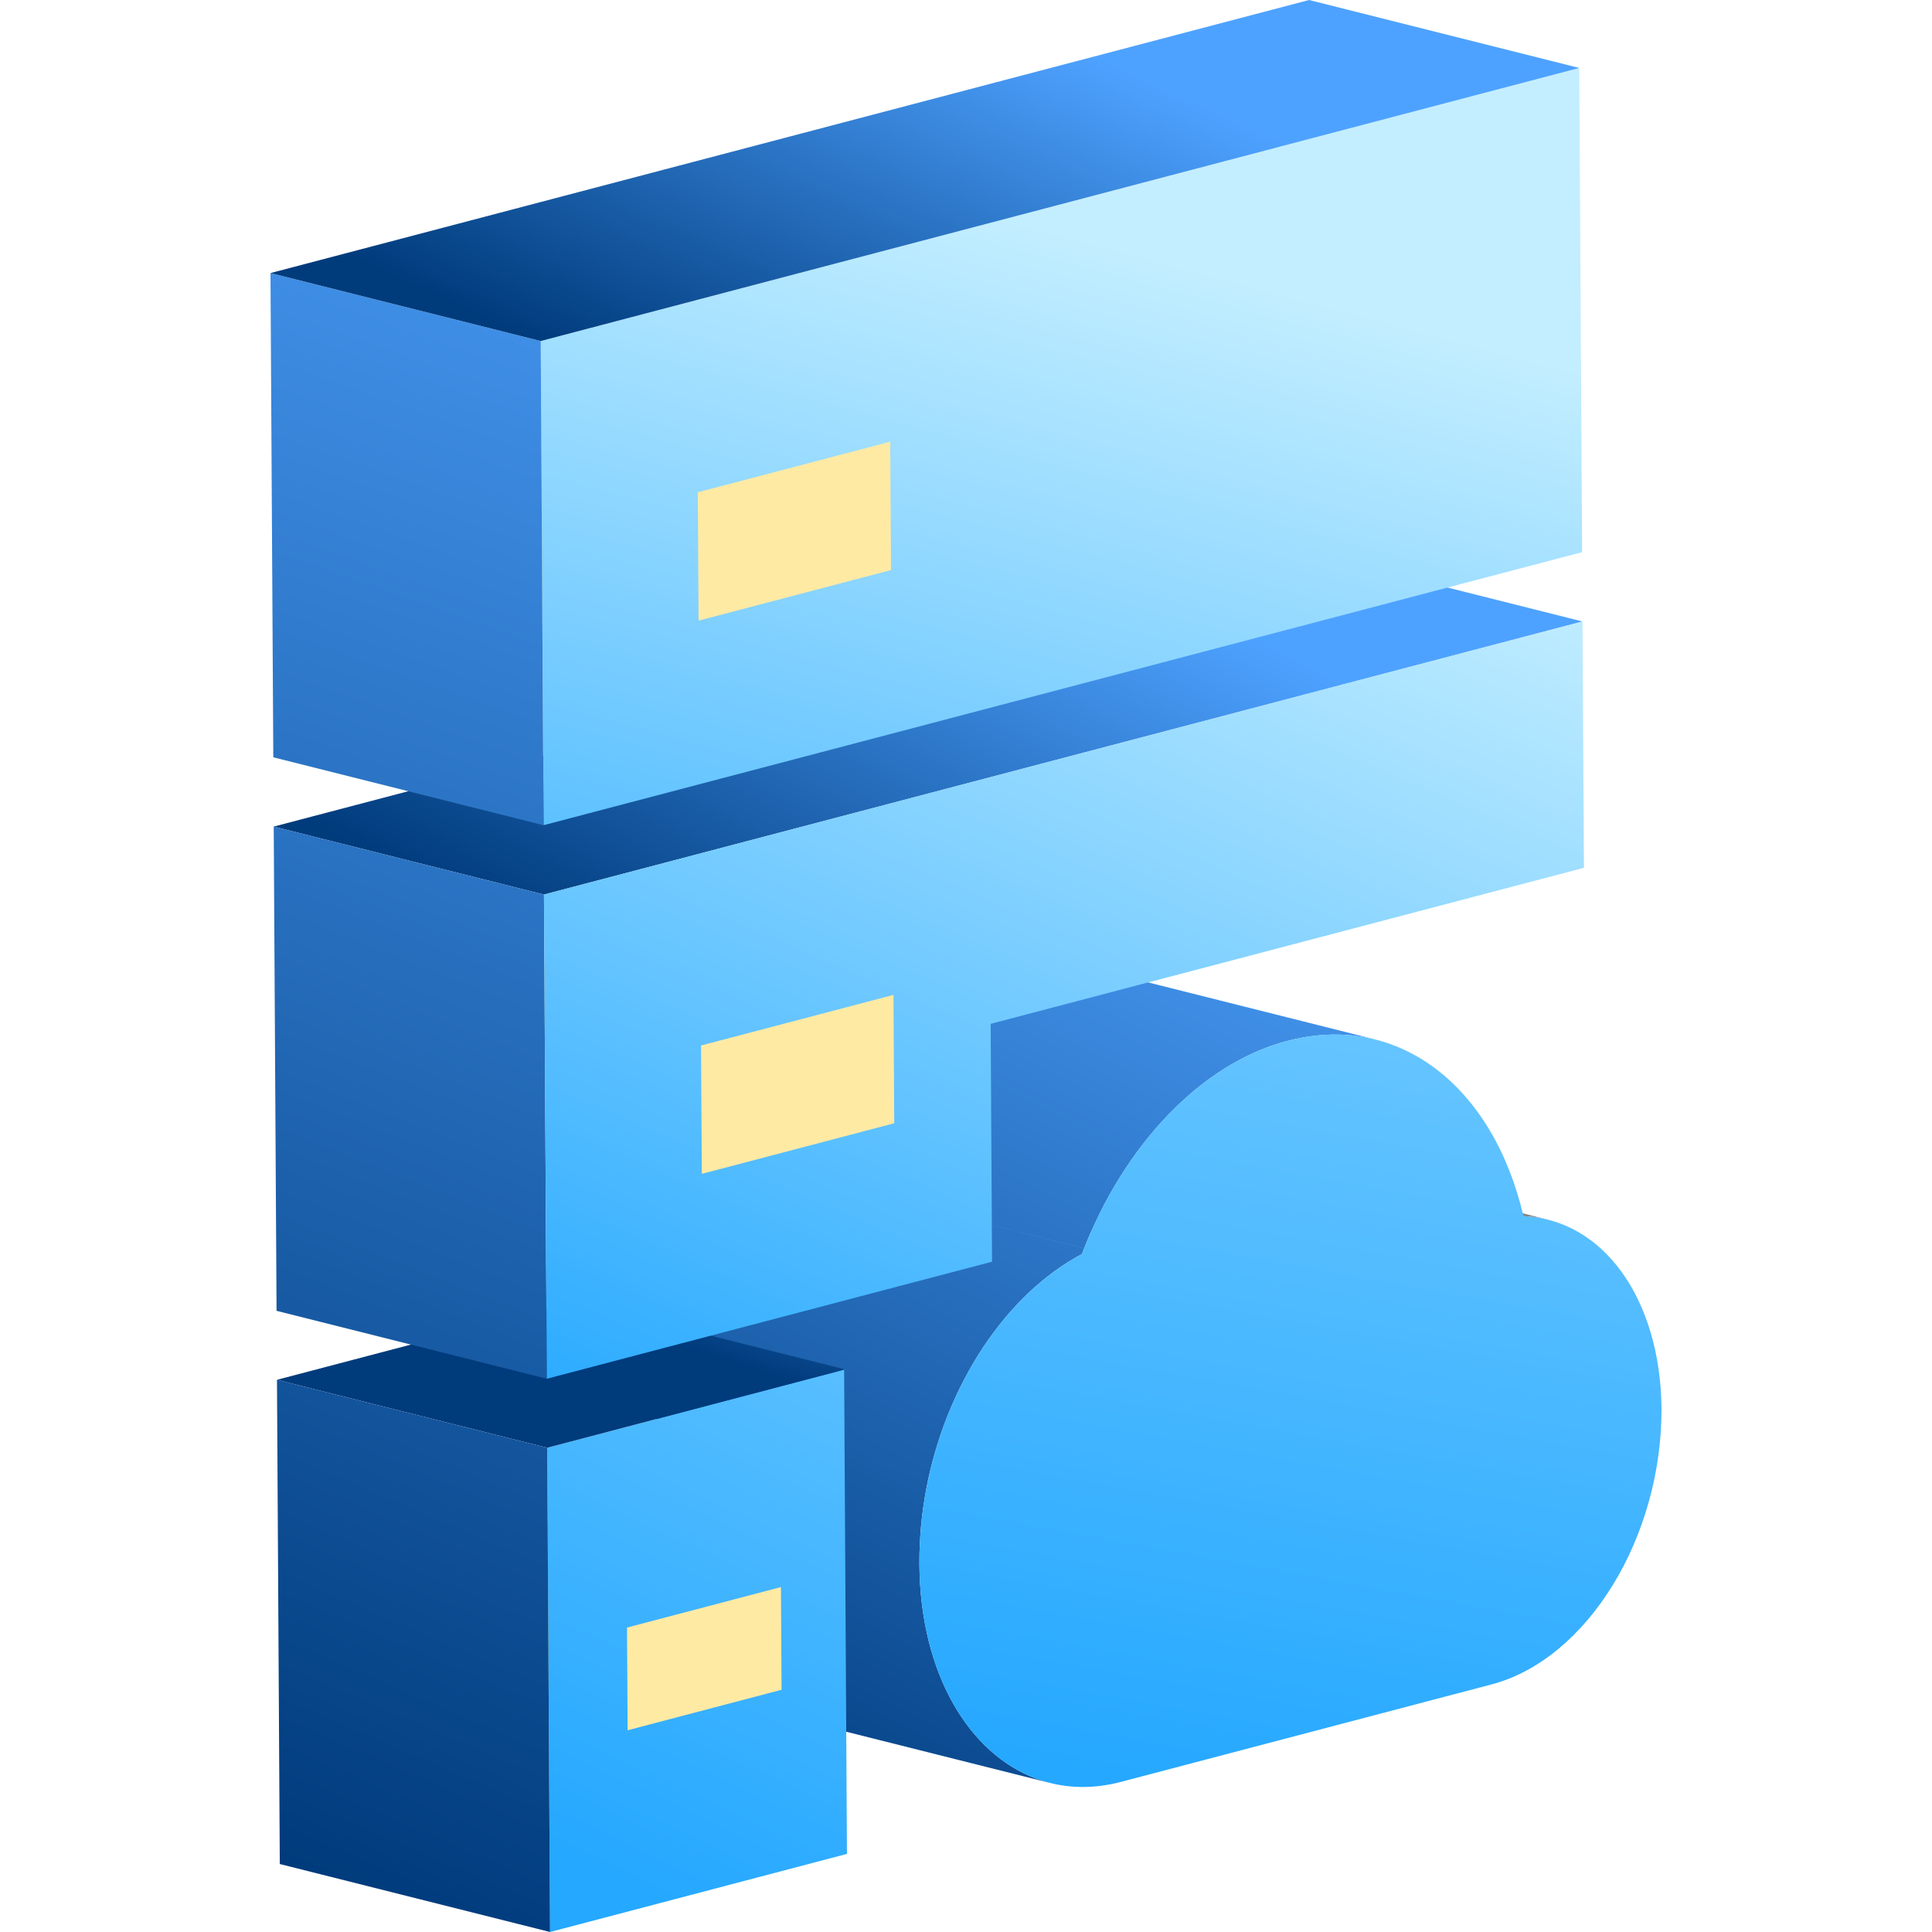 <?xml version="1.0" encoding="UTF-8"?>
<svg width="50px" height="50px" viewBox="0 0 50 50" version="1.1" xmlns="http://www.w3.org/2000/svg" xmlns:xlink="http://www.w3.org/1999/xlink">
    <title>云端防护</title>
    <defs>
        <linearGradient x1="22.773%" y1="114.427%" x2="87.557%" y2="-25.886%" id="linearGradient-1">
            <stop stop-color="#003B7C" offset="0%"></stop>
            <stop stop-color="#4EA2FF" offset="100%"></stop>
        </linearGradient>
        <linearGradient x1="68.342%" y1="-140.623%" x2="28.351%" y2="95.918%" id="linearGradient-2">
            <stop stop-color="#C3EEFF" offset="0%"></stop>
            <stop stop-color="#25A8FF" offset="100%"></stop>
        </linearGradient>
        <linearGradient x1="123.908%" y1="-224.447%" x2="43.683%" y2="95.918%" id="linearGradient-3">
            <stop stop-color="#C3EEFF" offset="0%"></stop>
            <stop stop-color="#25A8FF" offset="100%"></stop>
        </linearGradient>
        <linearGradient x1="100%" y1="66.603%" x2="199.686%" y2="-13.458%" id="linearGradient-4">
            <stop stop-color="#003B7C" offset="0%"></stop>
            <stop stop-color="#4EA2FF" offset="100%"></stop>
        </linearGradient>
        <linearGradient x1="59.052%" y1="100%" x2="135.747%" y2="-258.902%" id="linearGradient-5">
            <stop stop-color="#003B7C" offset="0%"></stop>
            <stop stop-color="#4EA2FF" offset="100%"></stop>
        </linearGradient>
        <linearGradient x1="0%" y1="74.102%" x2="80.536%" y2="34.667%" id="linearGradient-6">
            <stop stop-color="#003B7C" offset="0%"></stop>
            <stop stop-color="#4EA2FF" offset="100%"></stop>
        </linearGradient>
        <linearGradient x1="65.639%" y1="205.453%" x2="133.87%" y2="-141.572%" id="linearGradient-7">
            <stop stop-color="#003B7C" offset="0%"></stop>
            <stop stop-color="#4EA2FF" offset="100%"></stop>
        </linearGradient>
        <linearGradient x1="84.657%" y1="-14.289%" x2="8.56%" y2="114.733%" id="linearGradient-8">
            <stop stop-color="#C3EEFF" offset="0%"></stop>
            <stop stop-color="#25A8FF" offset="100%"></stop>
        </linearGradient>
        <linearGradient x1="56.484%" y1="23.562%" x2="7.837%" y2="156.966%" id="linearGradient-9">
            <stop stop-color="#C3EEFF" offset="0%"></stop>
            <stop stop-color="#25A8FF" offset="100%"></stop>
        </linearGradient>
        <linearGradient x1="62.23%" y1="300.46%" x2="124.57%" y2="-53.897%" id="linearGradient-10">
            <stop stop-color="#003B7C" offset="0%"></stop>
            <stop stop-color="#4EA2FF" offset="100%"></stop>
        </linearGradient>
        <linearGradient x1="11.479%" y1="85.639%" x2="80.145%" y2="45.864%" id="linearGradient-11">
            <stop stop-color="#003B7C" offset="0%"></stop>
            <stop stop-color="#4EA2FF" offset="100%"></stop>
        </linearGradient>
    </defs>
    <g id="页面-1" stroke="none" stroke-width="1" fill="none" fill-rule="evenodd">
        <g id="编组-87" transform="translate(7, 0)">
            <path d="M25.434,29.715 C25.55,29.72 25.665,29.73 25.777,29.748 L25.79,29.75 L25.922,29.773 C25.97,29.783 26.018,29.794 26.065,29.805 L33.059,31.564 C32.964,31.54 32.868,31.522 32.771,31.506 L32.764,31.504 L32.601,31.485 C32.544,31.48 32.486,31.476 32.428,31.474 L25.434,29.715 Z" id="形状结合" fill="#838383"></path>
            <path d="M10.045,36.45 L17.038,38.208 L16.982,38.481 C16.947,38.663 16.916,38.847 16.89,39.032 C16.848,39.332 16.82,39.637 16.806,39.942 L16.806,39.942 C16.797,40.12 16.793,40.298 16.794,40.476 C16.795,40.666 16.802,40.852 16.814,41.033 C16.992,43.727 18.344,45.681 20.176,46.143 L13.182,44.385 C11.35,43.923 9.999,41.969 9.821,39.276 L9.821,39.275 C9.809,39.093 9.802,38.908 9.8,38.718 C9.799,38.539 9.803,38.361 9.812,38.183 L9.812,38.183 C9.826,37.878 9.855,37.574 9.896,37.273 C9.922,37.088 9.953,36.904 9.989,36.722 L10.045,36.45 Z M10.531,34.873 C10.645,34.589 10.771,34.31 10.907,34.042 L10.906,34.042 C11.075,33.711 11.261,33.393 11.463,33.091 L11.463,33.091 L11.655,32.814 C12.312,31.907 13.113,31.172 14.008,30.696 L14.007,30.696 L14.064,30.55 L14.064,30.55 L14.064,30.55 C14.101,30.454 14.141,30.359 14.181,30.266 C14.194,30.234 14.207,30.203 14.221,30.172 C14.247,30.109 14.276,30.047 14.305,29.985 C14.315,29.963 14.325,29.94 14.334,29.918 C14.36,29.864 14.386,29.811 14.412,29.759 L14.455,29.667 L14.476,29.625 C14.491,29.597 14.505,29.569 14.519,29.542 C14.52,29.54 14.52,29.539 14.521,29.537 L14.539,29.502 L14.539,29.502 L14.557,29.466 L14.568,29.444 L14.581,29.421 L14.581,29.421 C14.603,29.377 14.628,29.333 14.652,29.289 C14.67,29.254 14.69,29.217 14.71,29.182 C14.735,29.137 14.759,29.094 14.785,29.05 C14.805,29.015 14.825,28.98 14.844,28.946 L14.883,28.882 L14.983,28.716 C15.009,28.676 15.035,28.635 15.062,28.594 L15.127,28.491 C15.132,28.485 15.136,28.479 15.141,28.471 C15.162,28.439 15.184,28.408 15.205,28.375 C15.228,28.341 15.252,28.307 15.275,28.273 C15.307,28.226 15.341,28.18 15.374,28.134 C15.391,28.109 15.408,28.086 15.425,28.063 C15.46,28.014 15.497,27.967 15.533,27.918 C15.549,27.898 15.565,27.876 15.581,27.855 C15.617,27.808 15.655,27.761 15.693,27.716 C15.708,27.695 15.724,27.675 15.74,27.655 C15.776,27.612 15.811,27.569 15.847,27.528 L15.904,27.46 L16.009,27.341 C16.03,27.318 16.05,27.294 16.072,27.271 C16.104,27.236 16.136,27.202 16.169,27.167 L16.243,27.088 L16.295,27.035 L16.415,26.915 C16.452,26.877 16.492,26.841 16.53,26.805 L16.592,26.746 C16.632,26.709 16.674,26.672 16.714,26.636 C16.733,26.619 16.751,26.603 16.77,26.586 L16.895,26.479 L16.953,26.432 L17.073,26.336 C17.095,26.318 17.116,26.301 17.139,26.284 C17.179,26.254 17.218,26.224 17.258,26.194 C17.281,26.178 17.303,26.16 17.327,26.144 L17.449,26.058 C17.472,26.043 17.494,26.028 17.517,26.012 L17.64,25.932 C17.663,25.917 17.687,25.903 17.709,25.887 C17.748,25.864 17.787,25.84 17.826,25.817 C17.853,25.802 17.878,25.785 17.905,25.77 C17.943,25.748 17.98,25.728 18.018,25.707 C18.046,25.692 18.074,25.676 18.102,25.661 C18.142,25.64 18.183,25.62 18.223,25.6 C18.248,25.586 18.274,25.574 18.299,25.561 L18.415,25.507 C18.445,25.494 18.472,25.481 18.502,25.467 C18.536,25.453 18.573,25.438 18.608,25.423 L18.692,25.389 C18.695,25.387 18.7,25.385 18.704,25.384 C18.739,25.369 18.774,25.357 18.81,25.344 C18.842,25.332 18.874,25.319 18.907,25.308 C18.943,25.295 18.98,25.284 19.016,25.272 L19.11,25.241 C19.148,25.23 19.184,25.22 19.221,25.209 C19.259,25.199 19.298,25.188 19.336,25.178 L19.51,25.136 L19.51,25.136 L19.682,25.099 L19.865,25.069 C19.987,25.05 20.107,25.037 20.226,25.028 L20.492,25.017 L20.493,25.017 C20.735,25.013 20.971,25.029 21.203,25.064 L21.205,25.065 L21.402,25.1 C21.468,25.113 21.533,25.128 21.598,25.144 L28.593,26.902 C28.462,26.869 28.33,26.843 28.196,26.823 C27.965,26.787 27.728,26.772 27.487,26.775 C27.221,26.779 26.952,26.806 26.677,26.858 L26.394,26.786 L26.677,26.858 C26.562,26.88 26.446,26.906 26.329,26.937 C26.291,26.946 26.254,26.958 26.215,26.968 C26.178,26.979 26.141,26.989 26.104,27 C26.073,27.009 26.041,27.021 26.01,27.03 C25.974,27.043 25.936,27.054 25.901,27.066 C25.868,27.078 25.836,27.091 25.804,27.102 C25.767,27.116 25.733,27.127 25.697,27.142 C25.693,27.144 25.689,27.146 25.685,27.147 C25.657,27.158 25.629,27.17 25.602,27.181 L25.495,27.226 L25.409,27.266 C25.369,27.283 25.331,27.301 25.292,27.32 L25.216,27.358 C25.176,27.378 25.136,27.399 25.096,27.42 L25.012,27.466 C24.974,27.486 24.937,27.506 24.899,27.529 C24.872,27.543 24.847,27.56 24.82,27.575 C24.781,27.599 24.742,27.622 24.702,27.646 C24.68,27.66 24.657,27.676 24.633,27.691 C24.593,27.717 24.551,27.744 24.51,27.771 L24.444,27.817 L24.444,27.817 C24.402,27.846 24.361,27.874 24.32,27.903 C24.297,27.919 24.275,27.937 24.252,27.953 C24.212,27.982 24.173,28.011 24.132,28.043 C24.111,28.059 24.089,28.077 24.067,28.095 C24.027,28.126 23.987,28.157 23.947,28.19 C23.927,28.206 23.908,28.222 23.889,28.238 C23.847,28.273 23.805,28.308 23.764,28.345 C23.745,28.361 23.726,28.378 23.708,28.395 C23.667,28.431 23.626,28.467 23.586,28.505 C23.564,28.524 23.544,28.544 23.524,28.563 C23.485,28.6 23.447,28.636 23.409,28.674 C23.386,28.695 23.364,28.718 23.342,28.741 C23.306,28.776 23.271,28.811 23.237,28.846 C23.211,28.873 23.187,28.9 23.163,28.926 L23.065,29.03 C23.044,29.053 23.024,29.077 23.002,29.1 C22.967,29.139 22.933,29.178 22.898,29.218 C22.878,29.24 22.86,29.263 22.841,29.287 C22.805,29.328 22.77,29.371 22.734,29.414 C22.718,29.433 22.702,29.454 22.686,29.474 C22.649,29.52 22.612,29.567 22.575,29.614 C22.558,29.635 22.543,29.656 22.527,29.677 C22.491,29.725 22.454,29.772 22.419,29.822 L22.394,29.857 L22.269,30.031 L22.234,30.083 L22.2,30.134 C22.178,30.166 22.156,30.198 22.134,30.23 C22.13,30.237 22.126,30.244 22.121,30.25 C22.098,30.284 22.078,30.318 22.056,30.353 C22.029,30.394 22.002,30.435 21.977,30.475 C21.956,30.508 21.936,30.542 21.916,30.576 C21.89,30.619 21.863,30.661 21.838,30.705 C21.818,30.739 21.799,30.774 21.778,30.808 C21.753,30.852 21.728,30.895 21.703,30.94 C21.683,30.976 21.665,31.012 21.645,31.048 C21.621,31.092 21.597,31.136 21.574,31.179 L21.562,31.203 L21.55,31.226 C21.538,31.249 21.527,31.273 21.515,31.295 C21.514,31.297 21.513,31.299 21.512,31.3 L21.47,31.384 C21.463,31.398 21.456,31.411 21.449,31.426 C21.434,31.456 21.419,31.486 21.406,31.517 C21.38,31.569 21.353,31.623 21.329,31.677 C21.319,31.698 21.309,31.721 21.299,31.744 C21.27,31.805 21.242,31.868 21.214,31.93 C21.201,31.962 21.188,31.993 21.174,32.024 C21.135,32.118 21.095,32.212 21.058,32.308 L16.307,31.113 L21.058,32.309 C21.038,32.356 21.02,32.405 21.001,32.454 L16.827,31.404 L21.001,32.454 C20.016,32.978 19.147,33.816 18.456,34.85 L17.426,34.59 L18.456,34.85 C18.322,35.05 18.195,35.259 18.075,35.474 L17.9,35.802 C17.809,35.98 17.723,36.163 17.642,36.349 L17.524,36.632 C17.456,36.804 17.392,36.977 17.333,37.154 L17.248,37.42 C17.169,37.678 17.098,37.942 17.039,38.208 L17.038,38.208 L17.039,38.208 L10.046,36.45 L10.046,36.45 C10.085,36.272 10.129,36.096 10.177,35.921 L10.253,35.662 L16.189,37.153 L10.254,35.661 L10.254,35.661 C10.336,35.393 10.428,35.13 10.531,34.873 Z" id="形状结合" fill="url(#linearGradient-1)" fill-rule="nonzero"></path>
            <path d="M32.428,31.474 C34.486,31.557 35.964,33.605 36,36.43 C36.019,39.782 34.081,42.94 31.6,43.593 L22.006,46.116 C19.16,46.864 16.817,44.326 16.794,40.476 C16.774,37.066 18.529,33.77 21.001,32.454 C21.056,32.309 21.114,32.166 21.175,32.024 C21.188,31.993 21.2,31.962 21.214,31.931 C21.242,31.868 21.27,31.805 21.298,31.743 C21.309,31.721 21.318,31.698 21.329,31.676 C21.354,31.622 21.379,31.57 21.405,31.516 C21.42,31.486 21.435,31.455 21.449,31.425 C21.47,31.383 21.492,31.341 21.513,31.299 C21.533,31.26 21.553,31.219 21.574,31.179 C21.598,31.135 21.621,31.092 21.645,31.049 C21.664,31.012 21.684,30.975 21.703,30.94 C21.728,30.895 21.754,30.851 21.778,30.808 C21.799,30.774 21.818,30.739 21.838,30.705 C21.863,30.661 21.89,30.619 21.916,30.576 C21.937,30.542 21.956,30.508 21.977,30.475 C22.003,30.434 22.029,30.394 22.055,30.353 C22.077,30.319 22.099,30.284 22.12,30.25 C22.147,30.211 22.173,30.173 22.199,30.135 C22.222,30.1 22.245,30.066 22.269,30.032 C22.301,29.984 22.335,29.939 22.368,29.892 C22.385,29.868 22.402,29.845 22.419,29.822 C22.454,29.773 22.491,29.725 22.526,29.677 C22.543,29.656 22.558,29.635 22.575,29.614 C22.611,29.567 22.649,29.52 22.686,29.473 C22.702,29.454 22.718,29.434 22.734,29.413 C22.77,29.371 22.805,29.329 22.841,29.286 C22.859,29.264 22.878,29.241 22.898,29.217 C22.933,29.178 22.967,29.14 23.002,29.1 C23.024,29.077 23.044,29.053 23.065,29.029 C23.098,28.994 23.13,28.96 23.163,28.926 C23.187,28.899 23.211,28.872 23.237,28.847 C23.271,28.811 23.306,28.776 23.342,28.741 C23.363,28.719 23.386,28.696 23.409,28.673 C23.446,28.637 23.485,28.6 23.524,28.564 C23.544,28.545 23.564,28.524 23.586,28.505 C23.626,28.467 23.667,28.431 23.708,28.394 C23.726,28.379 23.745,28.361 23.764,28.345 C23.805,28.308 23.847,28.274 23.889,28.239 C23.908,28.222 23.927,28.206 23.946,28.19 C23.987,28.158 24.026,28.126 24.067,28.095 C24.089,28.077 24.11,28.06 24.132,28.042 C24.173,28.012 24.212,27.982 24.252,27.953 C24.275,27.937 24.297,27.919 24.32,27.903 C24.36,27.874 24.402,27.845 24.443,27.817 C24.465,27.802 24.488,27.785 24.51,27.771 C24.551,27.744 24.593,27.716 24.633,27.69 C24.657,27.676 24.68,27.66 24.702,27.647 C24.742,27.621 24.78,27.599 24.82,27.575 C24.847,27.559 24.872,27.544 24.899,27.528 C24.937,27.507 24.974,27.487 25.012,27.465 C25.039,27.451 25.067,27.434 25.096,27.42 C25.136,27.398 25.176,27.378 25.216,27.358 C25.242,27.345 25.267,27.332 25.292,27.32 C25.331,27.301 25.369,27.283 25.409,27.266 C25.438,27.252 25.466,27.238 25.495,27.227 C25.53,27.211 25.566,27.197 25.602,27.182 C25.633,27.169 25.665,27.155 25.697,27.142 C25.733,27.128 25.768,27.115 25.803,27.103 C25.836,27.09 25.868,27.078 25.901,27.067 C25.937,27.054 25.973,27.043 26.01,27.03 C26.041,27.02 26.073,27.01 26.105,27 C26.141,26.989 26.178,26.979 26.215,26.969 C26.253,26.958 26.291,26.947 26.329,26.937 C29.182,26.187 31.634,28.09 32.428,31.474" id="Fill-43" fill="url(#linearGradient-2)" fill-rule="nonzero"></path>
            <path d="M6.923,39.314 L13.916,41.072 L13.923,42.402 L14.216,42.457 L12.799,47.361 L4.243,41.816 L6.933,41.108 L6.932,41.108 L6.923,39.314 Z" id="形状结合" fill="#FFEAA4"></path>
            <path d="M6.839,24.989 L17.248,25.389 C17.721,27.509 17.569,28.996 16.794,29.848 C16.019,30.701 13.931,31.676 10.531,32.773 L7.854,28.418 L4.16,27.491 L6.848,26.784 L6.839,24.989 Z" id="形状结合" fill="#FFEAA4"></path>
            <path d="M9.243,44.779 L13.227,43.731 L13.211,41.073 L9.227,42.121 L9.243,44.779 Z M7.235,50 L7.162,37.468 L14.871,35.441 L14.846,35.464 L14.919,47.979 L7.235,50 Z" id="Fill-53" fill="url(#linearGradient-3)" fill-rule="nonzero"></path>
            <polygon id="Fill-55" fill="url(#linearGradient-4)" fill-rule="nonzero" points="7.162 37.468 0.168 35.709 7.877 33.682 14.871 35.44"></polygon>
            <polygon id="Fill-57" fill="url(#linearGradient-5)" fill-rule="nonzero" points="7.235 50 0.241 48.241 0.168 35.709 7.162 37.468"></polygon>
            <polygon id="Fill-59" fill="url(#linearGradient-6)" fill-rule="nonzero" points="7.078 23.151 0.084 21.392 26.961 14.325 33.955 16.084"></polygon>
            <polygon id="Fill-61" fill="url(#linearGradient-7)" fill-rule="nonzero" points="7.151 35.682 0.157 33.924 0.084 21.392 7.078 23.151"></polygon>
            <path d="M16.123,25.748 L11.143,27.057 L11.163,30.379 L16.143,29.07 L16.123,25.748 Z M18.638,26.497 L18.674,32.653 L7.152,35.682 L7.078,23.15 L33.955,16.084 L33.992,22.459 L18.638,26.497 Z" id="Fill-63" fill="url(#linearGradient-8)" fill-rule="nonzero"></path>
            <path d="M16.231,10.672 L16.231,14.932 L7.162,18.131 L6.931,13.891 L4.076,13.173 L6.765,12.466 L6.854,12.488 L6.755,10.672 L16.231,10.672 Z" id="形状结合" fill="#FFEAA4"></path>
            <path d="M16.059,14.753 L16.039,11.431 L11.059,12.74 L11.079,16.062 L16.059,14.753 L16.059,14.753 Z M33.871,1.759 L33.945,14.29 L7.068,21.356 L6.994,8.826 L33.871,1.759 Z" id="Fill-69" fill="url(#linearGradient-9)" fill-rule="nonzero"></path>
            <polygon id="Fill-71" fill="url(#linearGradient-10)" fill-rule="nonzero" points="7.067 21.357 0.073 19.599 0 7.067 6.994 8.826"></polygon>
            <polygon id="Fill-73" fill="url(#linearGradient-11)" fill-rule="nonzero" points="6.994 8.826 -4.4408921e-13 7.067 26.878 5.02708986e-13 33.871 1.759"></polygon>
        </g>
    </g>
</svg>